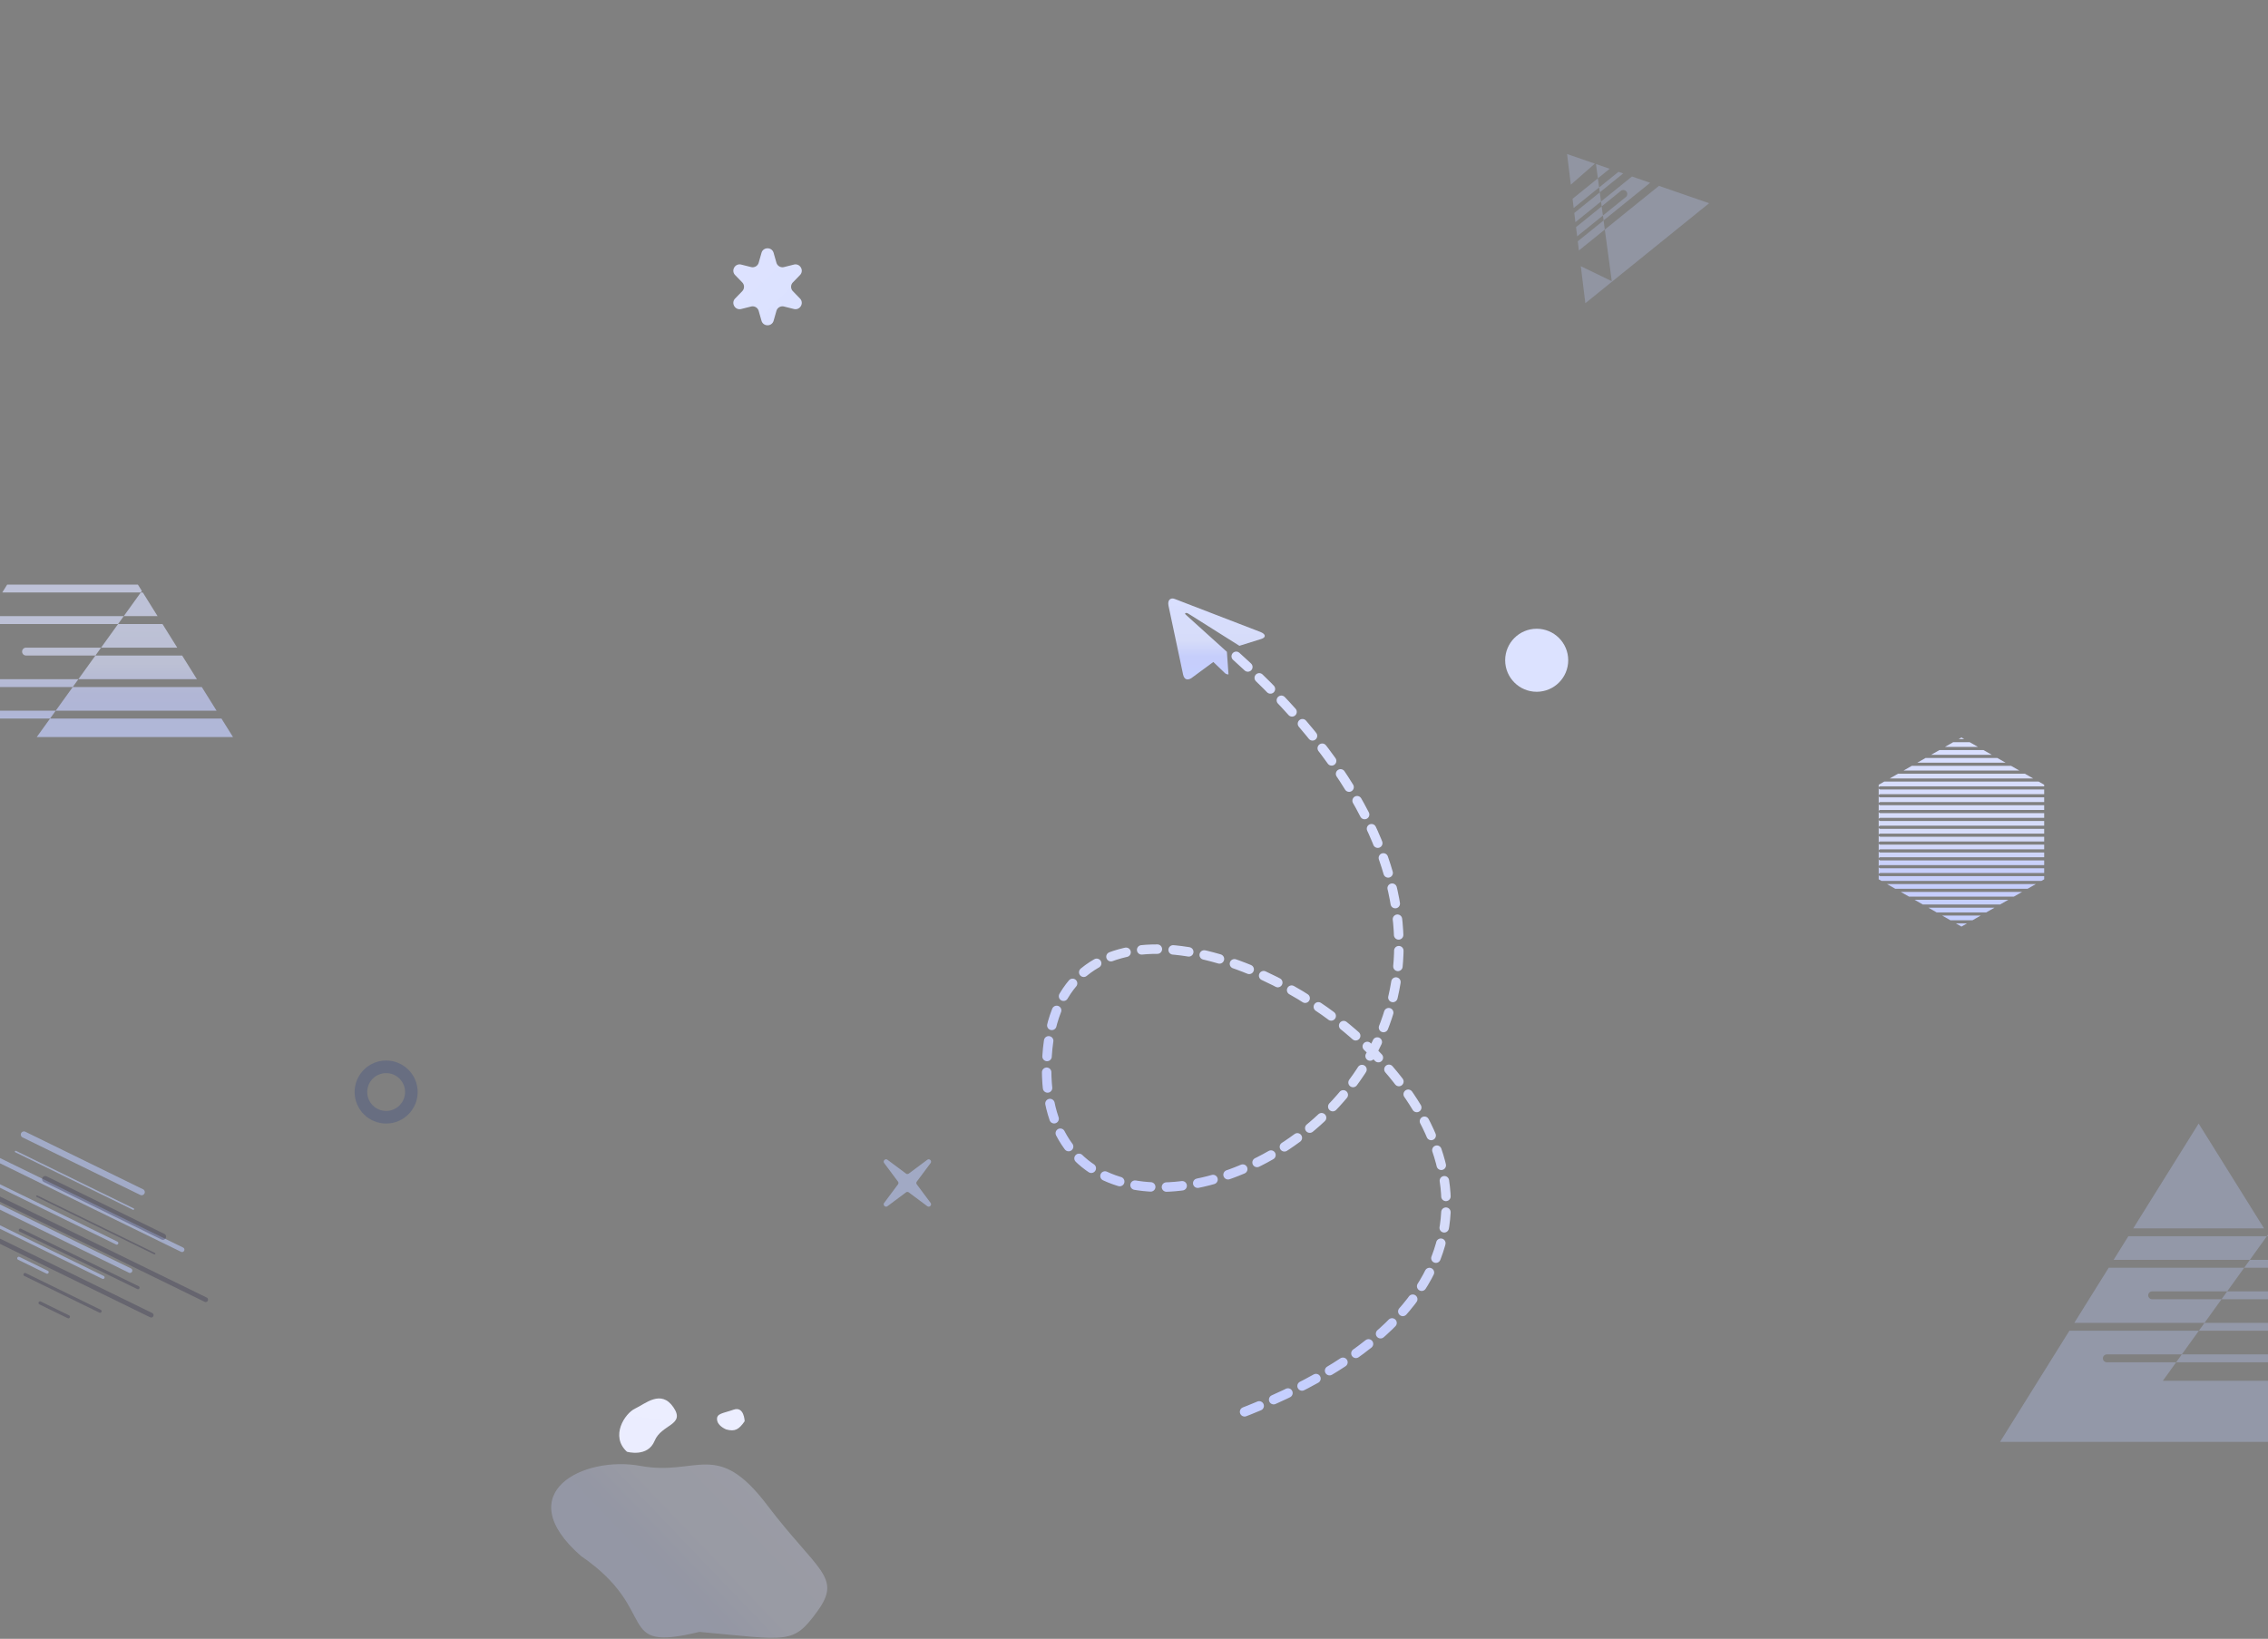 <svg width="1439" height="1040" fill="none" xmlns="http://www.w3.org/2000/svg"><rect width="100%" height="100%" fill="#808080" stroke="none"/><path fill-rule="evenodd" clip-rule="evenodd" d="M1.426 376l3.119-5h82.96l2.51 4.025-.701.975H1.426zm-12.476 20l3.12-5h86.452l-3.598 5H-11.05zM-36 436l3.119-5h82.624l-3.597 5H-36zm183.854 31.75H23.303L31.756 456h108.769l7.329 11.75zM137.406 451l-9.357-15H46.146l-10.792 15h-47.58a2.5 2.5 0 100 5h43.982l3.598-5h102.052zm-12.475-20H49.743l10.792-15h55.039l9.357 15zm-12.476-20l-9.356-15H74.924l-10.792 15H16.525a2.5 2.5 0 100 5h44.01l3.597-5h48.323zM99.98 391H78.522l10.792-15h1.31l9.356 15z" fill="url(#paint0_linear_218_7144)" fill-opacity=".69" style="mix-blend-mode:multiply"/><path d="M561.007 738.106c-1.034-1.387.712-3.133 2.099-2.099l11.717 8.734a1.502 1.502 0 001.793 0l11.717-8.734c1.386-1.034 3.133.712 2.099 2.099l-8.734 11.717a1.499 1.499 0 000 1.793l8.734 11.717c1.034 1.386-.713 3.133-2.099 2.099l-11.717-8.734a1.499 1.499 0 00-1.793 0l-11.717 8.734c-1.387 1.034-3.133-.713-2.099-2.099l8.734-11.717a1.499 1.499 0 000-1.793l-8.734-11.717z" fill="#B7C5F2" fill-opacity=".6"/><circle cx="245" cy="693" r="16" stroke="#505D84" stroke-opacity=".49" stroke-width="8"/><circle cx="975" cy="419" r="20" fill="#DCE2FF"/><path fill-rule="evenodd" clip-rule="evenodd" d="M13.406 719.122a2 2 0 012.675-.918l74.664 36.501a2 2 0 01-1.757 3.594l-74.664-36.502a2 2 0 01-.918-2.675zm-3.923 11.44a.5.5 0 01.669-.23l74.664 36.501a.5.5 0 01-.44.899L9.713 731.23a.499.499 0 01-.23-.668zm-45.33-11.52a1.5 1.5 0 012.006-.689L116.19 791.7a1.5 1.5 0 01-1.317 2.695l-150.031-73.346a1.5 1.5 0 01-.69-2.007zm34.34 32.861a1 1 0 011.337-.459l74.665 36.502a1 1 0 11-.879 1.796l-74.664-36.501a1 1 0 01-.46-1.338zm-19.371 3.888a1.5 1.5 0 012.006-.689l101.967 49.849a1.5 1.5 0 11-1.317 2.695L-20.19 757.797a1.5 1.5 0 01-.688-2.006zm-4.52 10.471a1 1 0 011.337-.459l89.84 43.92a1 1 0 11-.879 1.796l-89.839-43.92a1 1 0 01-.46-1.337zm36.428 31.842a1 1 0 011.338-.459l17.967 8.784a1 1 0 11-.878 1.797l-17.968-8.784a1 1 0 01-.46-1.338z" fill="#B7C5F2" fill-opacity=".63"/><path d="M28.702 748.299l74.664 36.502" stroke="#3F3D56" stroke-opacity=".4" stroke-width="4" stroke-linecap="round" stroke-linejoin="round"/><path d="M23.432 759.08l74.664 36.502" stroke="#3F3D56" stroke-opacity=".4" stroke-linecap="round" stroke-linejoin="round"/><path d="M-19.522 751.438l150.031 73.347" stroke="#3F3D56" stroke-opacity=".4" stroke-width="3" stroke-linecap="round" stroke-linejoin="round"/><path d="M12.89 780.642l74.665 36.501" stroke="#3F3D56" stroke-opacity=".4" stroke-width="2" stroke-linecap="round" stroke-linejoin="round"/><path d="M-6.031 784.749l101.967 49.849" stroke="#3F3D56" stroke-opacity=".4" stroke-width="3" stroke-linecap="round" stroke-linejoin="round"/><path d="M15.875 808.815l47.614 23.278m-38.061-5.251l17.968 8.784" stroke="#3F3D56" stroke-opacity=".4" stroke-width="2" stroke-linecap="round" stroke-linejoin="round"/><path fill-rule="evenodd" clip-rule="evenodd" d="M996.657 117.204l-2.386-19.47 17.649 6.112-15.263 13.358zm1.097 8.948l16.076-12.988-1.23-9.082 8.72 3.023-7.49 6.059.78 5.796 12.28-9.927 2.99 1.036-14.85 12.002.78 5.796 19.64-15.869 11.55 4-29.56 23.888.78 5.795 34.35-27.755 31.85 11.033-78.55 63.468-2.88-23.503 19.65 9.504-4.42-32.747-16.44 13.289-.72-5.85 16.38-13.234-.42-3.112-16.35 13.206-.713-5.849 16.273-13.152-.42-3.112-16.238 13.123-.717-5.849 16.175-13.07-.42-3.111-16.14 13.041-.716-5.849zm18.476 4.827l.79 5.795 14.52-11.733a2.5 2.5 0 00.37-3.515 2.505 2.505 0 00-3.52-.374l-12.16 9.827z" fill="#B7C5F2" fill-opacity=".3"/><path d="M483.154 160.478c1.104-3.87 6.588-3.87 7.692 0l1.776 6.22a4 4 0 004.819 2.783l6.274-1.573c3.904-.979 6.646 3.771 3.847 6.662l-4.5 4.648a4 4 0 000 5.564l4.5 4.648c2.799 2.891.057 7.641-3.847 6.662l-6.274-1.573a4 4 0 00-4.819 2.783l-1.776 6.22c-1.104 3.87-6.588 3.87-7.692 0l-1.776-6.22a4 4 0 00-4.819-2.783l-6.274 1.573c-3.904.979-6.646-3.771-3.847-6.662l4.5-4.648a4 4 0 000-5.564l-4.5-4.648c-2.799-2.891-.057-7.641 3.847-6.662l6.274 1.573a4 4 0 004.819-2.783l1.776-6.22z" fill="url(#paint1_linear_218_7144)"/><path d="M741.409 384.481l9.242 43.585c.697 3.077 2.516 3.842 5.1 2.393l14.082-10.377 6.795 6.535c.752.752 1.381 1.381 2.83 1.381l-1.012-14.342-26.1-23.584c-1.134-1.011.247-1.572 1.764-.56l32.266 20.316 13.89-4.347c3.022-.944 3.077-3.022-.628-4.471l-54.333-20.932c-2.515-.943-4.716.561-3.896 4.403z" fill="url(#paint2_linear_218_7144)" style="mix-blend-mode:multiply"/><path d="M784.356 416.5c293.304 263.864-133 453.5-120 253.5s473.504 94 120 228" stroke="url(#paint3_linear_218_7144)" stroke-width="6" stroke-linecap="round" stroke-linejoin="round" stroke-dasharray="10 10" style="mix-blend-mode:multiply"/><path fill-rule="evenodd" clip-rule="evenodd" d="M1255 474l-5.25-3h-10.5l-5.25 3h21zm-24.5 2l-5.25 3h38.5l-5.25-3h-28zm-14 8l5.25-3h45.5l5.25 3h-56zm-3.5 2l-5.25 3h73.5l-5.25-3h-63zm-14 8l5.25-3h80.5l5.25 3h-91zm-3.5 2l-3.5 2v60l1.75 1h101.5l1.75-1v-2h-104c-.55 0-1-.448-1-1s.45-1 1-1h104v-3h-104c-.55 0-1-.448-1-1s.45-1 1-1h104v-3h-104c-.55 0-1-.448-1-1s.45-1 1-1h104v-3h-104c-.55 0-1-.448-1-1s.45-1 1-1h104v-3h-104c-.55 0-1-.448-1-1s.45-1 1-1h104v-3h-104c-.55 0-1-.448-1-1s.45-1 1-1h104v-3h-104c-.55 0-1-.448-1-1s.45-1 1-1h104v-3h-104c-.55 0-1-.448-1-1s.45-1 1-1h104v-3h-104c-.55 0-1-.448-1-1s.45-1 1-1h104v-3h-104c-.55 0-1-.448-1-1s.45-1 1-1h104v-3h-104c-.55 0-1-.448-1-1s.45-1 1-1h104v-3h-104c-.55 0-1-.448-1-1s.45-1 1-1h104v-1l-3.5-2h-98zm7 68l-5.25-3h94.5l-5.25 3h-84zm3.5 2l5.25 3h66.5l5.25-3h-77zm14 8l-5.25-3h59.5l-5.25 3h-49zm3.5 2l5.25 3h31.5l5.25-3h-42zm14 8l-5.25-3h24.5l-5.25 3h-14zm7-116l1.75 1h-3.5l1.75-1zm-3.5 118l3.5 2 3.5-2h-7z" fill="url(#paint4_linear_218_7144)" style="mix-blend-mode:multiply"/><path d="M406.408 930.269c36.136 6.68 48.357-17.29 80.269 24.765 31.911 42.055 47.774 45.566 32.084 67.266-15.689 21.69-18.585 18.4-74.987 13.29-55.112 13.38-23.864-13.11-75.19-48.188-45.762-40.121 1.687-63.812 37.824-57.133z" fill="url(#paint5_linear_218_7144)" fill-opacity=".3" style="mix-blend-mode:multiply"/><path d="M465.439 894.578c6.769-2.402 7.03 7.336 7.03 7.336-3.648 5.219-6.092 6.72-11.617 5.232 0 0-5.468-2.024-5.897-6.153-.429-4.128 3.714-4.013 10.484-6.415z" fill="url(#paint6_linear_218_7144)"/><path d="M402.988 893.866c6.481-3.01 16.393-12.32 24.27-.831 7.878 11.489-7.564 10.641-11.925 21.34-4.362 10.7-17.543 6.902-17.543 6.902-10.845-9.901-1.283-24.4 5.198-27.411z" fill="url(#paint7_linear_218_7144)"/><path fill-rule="evenodd" clip-rule="evenodd" d="M1436.48 779.5L1395 713l-41.48 66.5h82.96zm2.51 4.025l-.7.975h-87.89l-9.36 15h86.46l-3.6 5h-85.97l-21.84 35h82.63l-3.6 5h-82.14L1269 915h252l-24.17-38.75h-124.55l8.45-11.75h108.77l-3.12-5h-102.05l10.79-15h81.9l-3.11-5h-75.19l10.79-15h55.04l-3.12-5h-48.32l10.79-15h28.17l-3.11-5h-21.46l10.79-15h1.31l-.61-.975zm-25.88 35.975l-3.6 5h-44.01a2.5 2.5 0 010-5h47.61zm-28.78 40l-3.6 5h-43.98a2.5 2.5 0 010-5h47.58z" fill="#B7C5F2" fill-opacity=".35"/><defs><linearGradient id="paint0_linear_218_7144" x1="55.927" y1="371" x2="55.927" y2="467.75" gradientUnits="userSpaceOnUse"><stop stop-color="#D9DFFF"/><stop offset=".521" stop-color="#D6DCF9"/><stop offset=".719" stop-color="#C6CEFB"/><stop offset="1" stop-color="#C5CFFF"/></linearGradient><linearGradient id="paint1_linear_218_7144" x1="405.09" y1="123.639" x2="556.528" y2="279.293" gradientUnits="userSpaceOnUse"><stop stop-color="#F5F7FF"/><stop offset=".333" stop-color="#DEE2FF"/><stop offset=".677" stop-color="#D9E1FF"/><stop offset="1" stop-color="#F2F5FF"/></linearGradient><linearGradient id="paint2_linear_218_7144" x1="771.857" y1="379.805" x2="771.857" y2="431.167" gradientUnits="userSpaceOnUse"><stop stop-color="#D9DFFF"/><stop offset=".521" stop-color="#D6DCF9"/><stop offset=".719" stop-color="#C6CEFB"/><stop offset="1" stop-color="#C5CFFF"/></linearGradient><linearGradient id="paint3_linear_218_7144" x1="917.876" y1="526.637" x2="681.519" y2="813.172" gradientUnits="userSpaceOnUse"><stop stop-color="#D9DFFF"/><stop offset=".521" stop-color="#D6DCF9"/><stop offset=".719" stop-color="#C6CEFB"/><stop offset="1" stop-color="#C5CFFF"/></linearGradient><linearGradient id="paint4_linear_218_7144" x1="1244.5" y1="468" x2="1244.5" y2="588" gradientUnits="userSpaceOnUse"><stop stop-color="#D9DFFF"/><stop offset=".521" stop-color="#D6DCF9"/><stop offset=".719" stop-color="#C6CEFB"/><stop offset="1" stop-color="#C5CFFF"/></linearGradient><linearGradient id="paint5_linear_218_7144" x1="497.399" y1="923.719" x2="395.601" y2="1021.28" gradientUnits="userSpaceOnUse"><stop stop-color="#D9DFFF"/><stop offset=".521" stop-color="#D6DCF9"/><stop offset=".719" stop-color="#C6CEFB"/><stop offset="1" stop-color="#C5CFFF"/></linearGradient><linearGradient id="paint6_linear_218_7144" x1="389.683" y1="743.319" x2="321.8" y2="1218.82" gradientUnits="userSpaceOnUse"><stop stop-color="#F5F7FF"/><stop offset=".333" stop-color="#EBEDFF"/><stop offset=".677" stop-color="#EBEFFF"/><stop offset="1" stop-color="#F2F5FF"/></linearGradient><linearGradient id="paint7_linear_218_7144" x1="389.683" y1="743.319" x2="321.8" y2="1218.82" gradientUnits="userSpaceOnUse"><stop stop-color="#F5F7FF"/><stop offset=".333" stop-color="#EBEDFF"/><stop offset=".677" stop-color="#EBEFFF"/><stop offset="1" stop-color="#F2F5FF"/></linearGradient></defs></svg>